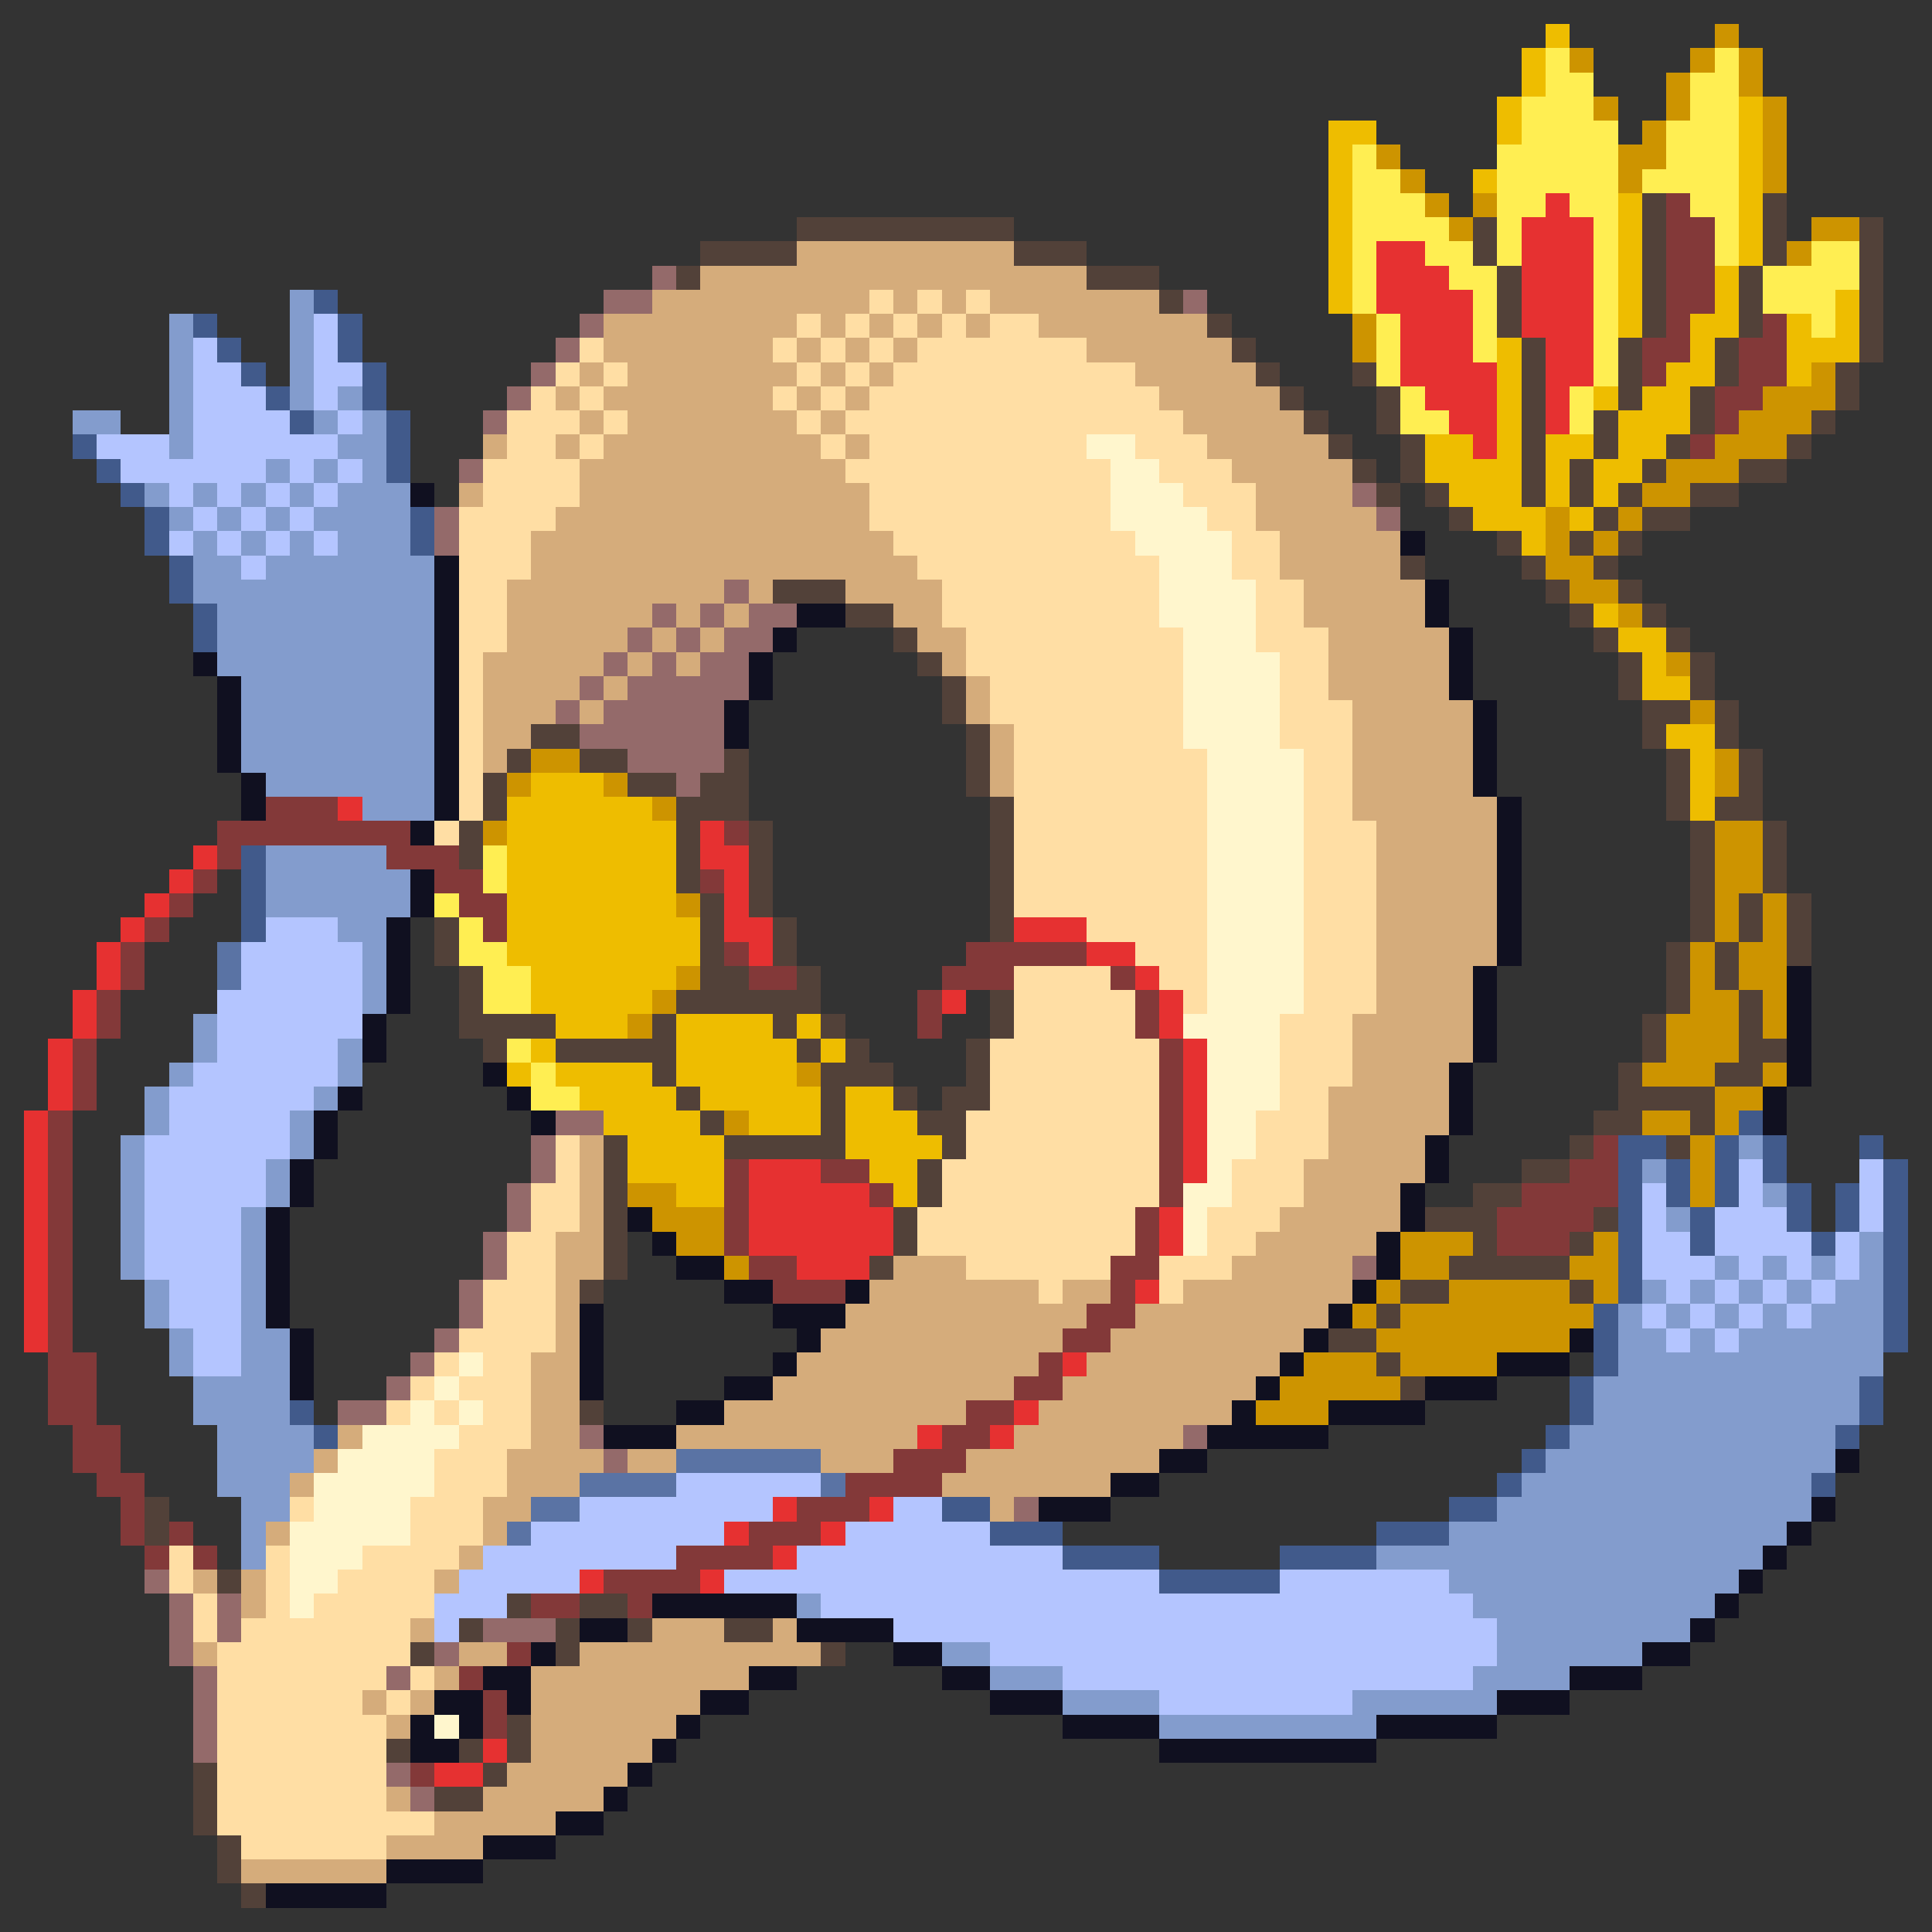 <svg xmlns="http://www.w3.org/2000/svg" viewBox="0 -0.5 80 80" shape-rendering="crispEdges">
<rect x="0" y="-0.5" width="80" height="80" fill="#333333" stroke="none"/>
<path stroke="#eebd00" d="M64 1h1M63 2h1M63 3h1M62 4h1M72 4h1M55 5h2M62 5h1M72 5h1M55 6h1M72 6h1M55 7h1M61 7h1M72 7h1M55 8h1M67 8h1M72 8h1M55 9h1M67 9h1M72 9h1M55 10h1M67 10h1M72 10h1M55 11h1M67 11h1M71 11h1M55 12h1M67 12h1M71 12h1M76 12h1M67 13h1M70 13h2M74 13h1M76 13h1M62 14h1M70 14h1M74 14h3M62 15h1M69 15h2M74 15h1M62 16h1M66 16h1M68 16h2M62 17h1M67 17h3M59 18h2M62 18h1M64 18h2M67 18h2M59 19h4M64 19h1M66 19h2M60 20h3M64 20h1M66 20h1M61 21h3M65 21h1M63 22h1M66 25h1M67 26h2M68 27h1M68 28h2M69 30h2M70 31h1M22 32h3M70 32h1M21 33h6M70 33h1M21 34h7M21 35h7M21 36h7M21 37h7M21 38h8M21 39h8M22 40h6M22 41h5M23 42h3M28 42h4M33 42h1M22 43h1M28 43h5M34 43h1M21 44h1M23 44h4M28 44h5M24 45h4M29 45h5M35 45h2M25 46h4M31 46h3M35 46h3M26 47h4M35 47h4M26 48h4M36 48h2M28 49h2M37 49h1" />
<path stroke="#cd9400" d="M71 1h1M65 2h1M70 2h1M72 2h1M69 3h1M72 3h1M66 4h1M69 4h1M73 4h1M68 5h1M73 5h1M57 6h1M67 6h2M73 6h1M58 7h1M67 7h1M73 7h1M59 8h1M61 8h1M60 9h1M75 9h2M74 10h1M56 13h1M56 14h1M75 15h1M73 16h3M72 17h3M71 18h3M69 19h3M68 20h2M64 21h1M67 21h1M64 22h1M66 22h1M64 23h2M65 24h2M67 25h1M69 27h1M70 29h1M22 31h2M71 31h1M21 32h1M25 32h1M71 32h1M27 33h1M20 34h1M71 34h2M71 35h2M71 36h2M28 37h1M71 37h1M73 37h1M71 38h1M73 38h1M70 39h1M72 39h2M28 40h1M70 40h1M72 40h2M27 41h1M70 41h2M73 41h1M26 42h1M69 42h3M73 42h1M69 43h3M33 44h1M68 44h3M73 44h1M71 45h2M30 46h1M68 46h2M71 46h1M70 47h1M70 48h1M26 49h2M70 49h1M27 50h3M28 51h2M58 51h3M66 51h1M30 52h1M58 52h2M65 52h2M57 53h1M60 53h5M66 53h1M56 54h1M58 54h8M57 55h8M54 56h3M58 56h4M53 57h5M52 58h3" />
<path stroke="#ffee52" d="M64 2h1M71 2h1M64 3h2M70 3h2M63 4h3M70 4h2M63 5h4M69 5h3M56 6h1M62 6h5M69 6h3M56 7h2M62 7h5M68 7h4M56 8h3M62 8h2M65 8h2M70 8h2M56 9h4M62 9h1M66 9h1M71 9h1M56 10h1M59 10h2M62 10h1M66 10h1M71 10h1M75 10h2M56 11h1M60 11h2M66 11h1M73 11h4M56 12h1M61 12h1M66 12h1M73 12h3M57 13h1M61 13h1M66 13h1M75 13h1M57 14h1M61 14h1M66 14h1M57 15h1M66 15h1M58 16h1M65 16h1M58 17h2M65 17h1M20 35h1M20 36h1M18 37h1M19 38h1M19 39h2M20 40h2M20 41h2M21 43h1M22 44h1M22 45h2" />
<path stroke="#e63131" d="M64 8h1M63 9h3M57 10h2M63 10h3M57 11h3M63 11h3M57 12h4M63 12h3M58 13h3M63 13h3M58 14h3M64 14h2M58 15h4M64 15h2M59 16h3M64 16h1M60 17h2M64 17h1M61 18h1M14 33h1M29 34h1M8 35h1M29 35h2M7 36h1M30 36h1M6 37h1M30 37h1M5 38h1M30 38h2M42 38h3M4 39h1M31 39h1M45 39h2M4 40h1M47 40h1M3 41h1M39 41h1M48 41h1M3 42h1M48 42h1M2 43h1M49 43h1M2 44h1M49 44h1M2 45h1M49 45h1M1 46h1M49 46h1M1 47h1M49 47h1M1 48h1M31 48h3M49 48h1M1 49h1M31 49h5M1 50h1M31 50h6M48 50h1M1 51h1M31 51h6M48 51h1M1 52h1M33 52h3M1 53h1M47 53h1M1 54h1M1 55h1M44 56h1M42 58h1M38 59h1M41 59h1M32 62h1M36 62h1M30 63h1M34 63h1M32 64h1M24 65h1M29 65h1M20 72h1M18 73h2" />
<path stroke="#524139" d="M68 8h1M73 8h1M33 9h9M61 9h1M68 9h1M73 9h1M77 9h1M29 10h4M42 10h3M61 10h1M68 10h1M73 10h1M77 10h1M28 11h1M45 11h3M62 11h1M68 11h1M72 11h1M77 11h1M48 12h1M62 12h1M68 12h1M72 12h1M77 12h1M50 13h1M62 13h1M68 13h1M72 13h1M77 13h1M51 14h1M63 14h1M67 14h1M71 14h1M77 14h1M52 15h1M56 15h1M63 15h1M67 15h1M71 15h1M76 15h1M53 16h1M57 16h1M63 16h1M67 16h1M70 16h1M76 16h1M54 17h1M57 17h1M63 17h1M66 17h1M70 17h1M75 17h1M55 18h1M58 18h1M63 18h1M66 18h1M69 18h1M74 18h1M56 19h1M58 19h1M63 19h1M65 19h1M68 19h1M72 19h2M57 20h1M59 20h1M63 20h1M65 20h1M67 20h1M70 20h2M60 21h1M66 21h1M68 21h2M62 22h1M65 22h1M67 22h1M58 23h1M63 23h1M66 23h1M32 24h3M64 24h1M67 24h1M35 25h2M65 25h1M68 25h1M37 26h1M66 26h1M69 26h1M38 27h1M67 27h1M70 27h1M39 28h1M67 28h1M70 28h1M39 29h1M68 29h2M71 29h1M22 30h2M40 30h1M68 30h1M71 30h1M21 31h1M24 31h2M30 31h1M40 31h1M69 31h1M72 31h1M20 32h1M26 32h2M29 32h2M40 32h1M69 32h1M72 32h1M20 33h1M28 33h3M41 33h1M69 33h1M71 33h2M19 34h1M28 34h1M31 34h1M41 34h1M70 34h1M73 34h1M19 35h1M28 35h1M31 35h1M41 35h1M70 35h1M73 35h1M28 36h1M31 36h1M41 36h1M70 36h1M73 36h1M29 37h1M31 37h1M41 37h1M70 37h1M72 37h1M74 37h1M18 38h1M29 38h1M32 38h1M41 38h1M70 38h1M72 38h1M74 38h1M18 39h1M29 39h1M32 39h1M69 39h1M71 39h1M74 39h1M19 40h1M29 40h2M33 40h1M69 40h1M71 40h1M19 41h1M28 41h6M41 41h1M69 41h1M72 41h1M19 42h4M27 42h1M32 42h1M34 42h1M41 42h1M68 42h1M72 42h1M20 43h1M23 43h5M33 43h1M35 43h1M40 43h1M68 43h1M72 43h2M27 44h1M34 44h3M40 44h1M67 44h1M71 44h2M28 45h1M34 45h1M37 45h1M39 45h2M67 45h4M29 46h1M34 46h1M38 46h2M66 46h2M70 46h1M25 47h1M30 47h5M39 47h1M65 47h1M69 47h1M25 48h1M38 48h1M63 48h2M25 49h1M38 49h1M61 49h2M25 50h1M37 50h1M59 50h3M66 50h1M25 51h1M37 51h1M61 51h1M65 51h1M25 52h1M36 52h1M60 52h5M24 53h1M58 53h2M65 53h1M57 54h1M55 55h2M57 56h1M58 57h1M24 58h1M6 62h1M6 63h1M9 65h1M21 66h1M24 66h2M19 67h1M23 67h1M26 67h1M30 67h2M17 68h1M23 68h1M34 68h1M21 71h1M16 72h1M19 72h1M21 72h1M8 73h1M20 73h1M8 74h1M18 74h2M8 75h1M9 76h1M9 77h1M10 78h1" />
<path stroke="#833939" d="M69 8h1M69 9h2M69 10h2M69 11h2M69 12h2M69 13h1M73 13h1M68 14h2M72 14h2M68 15h1M72 15h2M71 16h2M71 17h1M70 18h1M11 33h3M9 34h8M30 34h1M9 35h1M16 35h3M8 36h1M18 36h2M29 36h1M7 37h1M19 37h2M6 38h1M20 38h1M5 39h1M30 39h1M40 39h5M5 40h1M31 40h2M39 40h3M46 40h1M4 41h1M38 41h1M47 41h1M4 42h1M38 42h1M47 42h1M3 43h1M48 43h1M3 44h1M48 44h1M3 45h1M48 45h1M2 46h1M48 46h1M2 47h1M48 47h1M66 47h1M2 48h1M30 48h1M34 48h2M48 48h1M65 48h2M2 49h1M30 49h1M36 49h1M48 49h1M63 49h4M2 50h1M30 50h1M47 50h1M62 50h4M2 51h1M30 51h1M47 51h1M62 51h3M2 52h1M31 52h2M46 52h2M2 53h1M32 53h3M46 53h1M2 54h1M45 54h2M2 55h1M44 55h2M2 56h2M43 56h1M2 57h2M42 57h2M2 58h2M40 58h2M3 59h2M39 59h2M3 60h2M37 60h3M4 61h2M35 61h4M5 62h1M33 62h3M5 63h1M7 63h1M31 63h3M6 64h1M8 64h1M28 64h4M25 65h4M22 66h2M26 66h1M21 68h1M19 69h1M20 70h1M20 71h1M17 73h1" />
<path stroke="#d5ac7b" d="M33 10h9M29 11h16M27 12h9M37 12h1M39 12h1M41 12h7M25 13h8M34 13h1M36 13h1M38 13h1M40 13h1M43 13h7M25 14h7M33 14h1M35 14h1M37 14h1M45 14h6M24 15h1M26 15h7M34 15h1M36 15h1M47 15h5M23 16h1M25 16h7M33 16h1M35 16h1M48 16h5M24 17h1M26 17h7M34 17h1M49 17h5M20 18h1M23 18h1M25 18h9M35 18h1M50 18h5M24 19h11M51 19h5M19 20h1M24 20h12M52 20h4M23 21h13M52 21h5M22 22h15M53 22h5M22 23h16M53 23h5M21 24h9M31 24h1M35 24h4M54 24h5M21 25h6M28 25h1M30 25h1M37 25h2M54 25h5M21 26h5M27 26h1M29 26h1M38 26h2M55 26h5M20 27h5M26 27h1M28 27h1M39 27h1M55 27h5M20 28h4M25 28h1M40 28h1M55 28h5M20 29h3M24 29h1M40 29h1M56 29h5M20 30h2M41 30h1M56 30h5M20 31h1M41 31h1M56 31h5M41 32h1M56 32h5M56 33h6M57 34h5M57 35h5M57 36h5M57 37h5M57 38h5M57 39h5M57 40h4M57 41h4M56 42h5M56 43h5M56 44h4M55 45h5M55 46h5M24 47h1M55 47h4M24 48h1M54 48h5M24 49h1M54 49h4M24 50h1M53 50h5M23 51h2M52 51h5M23 52h2M37 52h3M51 52h5M23 53h1M36 53h7M44 53h2M49 53h7M23 54h1M35 54h10M47 54h8M23 55h1M34 55h10M46 55h8M22 56h2M33 56h10M45 56h8M22 57h2M32 57h10M44 57h8M22 58h2M30 58h10M43 58h8M14 59h1M22 59h2M28 59h10M42 59h7M13 60h1M21 60h4M26 60h2M34 60h3M40 60h8M12 61h1M21 61h3M39 61h7M20 62h2M41 62h1M11 63h1M20 63h1M19 64h1M8 65h1M10 65h1M18 65h1M10 66h1M17 67h1M27 67h3M32 67h1M8 68h1M19 68h2M24 68h10M18 69h1M22 69h9M15 70h1M17 70h1M22 70h7M16 71h1M22 71h6M22 72h5M21 73h5M16 74h1M20 74h5M18 75h5M16 76h4M10 77h6" />
<path stroke="#946a6a" d="M27 11h1M25 12h2M49 12h1M24 13h1M23 14h1M22 15h1M21 16h1M20 17h1M19 19h1M56 20h1M18 21h1M57 21h1M18 22h1M30 24h1M27 25h1M29 25h1M31 25h2M26 26h1M28 26h1M30 26h2M25 27h1M27 27h1M29 27h2M24 28h1M26 28h5M23 29h1M25 29h5M24 30h6M26 31h4M28 32h1M23 46h2M22 47h1M22 48h1M21 49h1M21 50h1M20 51h1M20 52h1M56 52h1M19 53h1M19 54h1M18 55h1M17 56h1M16 57h1M14 58h2M24 59h1M49 59h1M25 60h1M42 62h1M6 65h1M7 66h1M9 66h1M7 67h1M9 67h1M20 67h3M7 68h1M18 68h1M8 69h1M16 69h1M8 70h1M8 71h1M8 72h1M16 73h1M17 74h1" />
<path stroke="#839ccd" d="M12 12h1M7 13h1M12 13h1M7 14h1M12 14h1M7 15h1M12 15h1M7 16h1M12 16h1M14 16h1M3 17h2M7 17h1M13 17h1M15 17h1M7 18h1M14 18h2M11 19h1M13 19h1M15 19h1M6 20h1M8 20h1M10 20h1M12 20h1M14 20h3M7 21h1M9 21h1M11 21h1M13 21h4M8 22h1M10 22h1M12 22h1M14 22h3M8 23h2M11 23h7M8 24h10M9 25h9M9 26h9M9 27h9M10 28h8M10 29h8M10 30h8M10 31h8M11 32h7M15 33h3M11 35h5M11 36h6M11 37h6M14 38h2M15 39h1M15 40h1M15 41h1M8 42h1M8 43h1M14 43h1M7 44h1M14 44h1M6 45h1M13 45h1M6 46h1M12 46h1M5 47h1M12 47h1M72 47h1M5 48h1M11 48h1M68 48h1M5 49h1M11 49h1M73 49h1M5 50h1M10 50h1M69 50h1M5 51h1M10 51h1M77 51h1M5 52h1M10 52h1M71 52h1M73 52h1M75 52h1M77 52h1M6 53h1M10 53h1M68 53h1M70 53h1M72 53h1M74 53h1M76 53h2M6 54h1M10 54h1M67 54h1M69 54h1M71 54h1M73 54h1M75 54h3M7 55h1M10 55h2M67 55h2M70 55h1M72 55h6M7 56h1M10 56h2M67 56h11M8 57h4M66 57h11M8 58h4M66 58h11M9 59h4M65 59h11M9 60h4M64 60h12M9 61h3M63 61h12M10 62h2M62 62h13M10 63h1M60 63h14M10 64h1M57 64h16M60 65h12M33 66h1M61 66h10M62 67h8M39 68h2M62 68h6M41 69h3M61 69h4M44 70h4M56 70h6M48 71h9" />
<path stroke="#415a8b" d="M13 12h1M8 13h1M14 13h1M9 14h1M14 14h1M10 15h1M15 15h1M11 16h1M15 16h1M12 17h1M16 17h1M3 18h1M16 18h1M4 19h1M16 19h1M5 20h1M6 21h1M17 21h1M6 22h1M17 22h1M7 23h1M7 24h1M8 25h1M8 26h1M10 35h1M10 36h1M10 37h1M10 38h1M72 46h1M67 47h2M71 47h1M73 47h1M77 47h1M67 48h1M69 48h1M71 48h1M73 48h1M78 48h1M67 49h1M69 49h1M71 49h1M74 49h1M76 49h1M78 49h1M67 50h1M70 50h1M74 50h1M76 50h1M78 50h1M67 51h1M70 51h1M75 51h1M78 51h1M67 52h1M78 52h1M67 53h1M78 53h1M66 54h1M78 54h1M66 55h1M78 55h1M66 56h1M65 57h1M77 57h1M12 58h1M65 58h1M77 58h1M13 59h1M64 59h1M76 59h1M63 60h1M62 61h1M75 61h1M39 62h2M60 62h2M41 63h3M57 63h3M44 64h4M53 64h4M48 65h5" />
<path stroke="#ffdea4" d="M36 12h1M38 12h1M40 12h1M33 13h1M35 13h1M37 13h1M39 13h1M41 13h2M24 14h1M32 14h1M34 14h1M36 14h1M38 14h7M23 15h1M25 15h1M33 15h1M35 15h1M37 15h10M22 16h1M24 16h1M32 16h1M34 16h1M36 16h12M21 17h3M25 17h1M33 17h1M35 17h14M21 18h2M24 18h1M34 18h1M36 18h9M47 18h3M20 19h4M35 19h11M48 19h3M20 20h4M36 20h10M49 20h3M19 21h4M36 21h10M50 21h2M19 22h3M37 22h10M51 22h2M19 23h3M38 23h10M51 23h2M19 24h2M39 24h9M52 24h2M19 25h2M39 25h9M52 25h2M19 26h2M40 26h9M52 26h3M19 27h1M40 27h9M53 27h2M19 28h1M41 28h8M53 28h2M19 29h1M41 29h8M53 29h3M19 30h1M42 30h7M53 30h3M19 31h1M42 31h8M54 31h2M19 32h1M42 32h8M54 32h2M19 33h1M42 33h8M54 33h2M18 34h1M42 34h8M54 34h3M42 35h8M54 35h3M42 36h8M54 36h3M42 37h8M54 37h3M45 38h5M54 38h3M47 39h3M54 39h3M42 40h4M48 40h2M54 40h3M42 41h5M49 41h1M54 41h3M42 42h5M53 42h3M41 43h7M53 43h3M41 44h7M53 44h3M41 45h7M53 45h2M40 46h8M52 46h3M23 47h1M40 47h8M52 47h3M23 48h1M39 48h9M51 48h3M22 49h2M39 49h9M51 49h3M22 50h2M38 50h9M50 50h3M21 51h2M38 51h9M50 51h2M21 52h2M40 52h6M48 52h3M20 53h3M43 53h1M48 53h1M20 54h3M19 55h4M18 56h1M20 56h2M17 57h1M19 57h3M16 58h1M18 58h1M20 58h2M19 59h3M18 60h3M18 61h3M12 62h1M17 62h3M17 63h3M7 64h1M11 64h1M15 64h4M7 65h1M11 65h1M14 65h4M8 66h1M11 66h1M13 66h5M8 67h1M10 67h7M9 68h8M9 69h7M17 69h1M9 70h6M16 70h1M9 71h7M9 72h7M9 73h7M9 74h7M9 75h9M10 76h6" />
<path stroke="#b4c5ff" d="M13 13h1M8 14h1M13 14h1M8 15h2M13 15h2M8 16h3M13 16h1M8 17h4M14 17h1M4 18h3M8 18h6M5 19h6M12 19h1M14 19h1M7 20h1M9 20h1M11 20h1M13 20h1M8 21h1M10 21h1M12 21h1M7 22h1M9 22h1M11 22h1M13 22h1M10 23h1M11 38h3M10 39h5M10 40h5M9 41h6M9 42h6M9 43h5M8 44h6M7 45h6M7 46h5M6 47h6M6 48h5M72 48h1M77 48h1M6 49h5M68 49h1M72 49h1M77 49h1M6 50h4M68 50h1M71 50h3M77 50h1M6 51h4M68 51h2M71 51h4M76 51h1M6 52h4M68 52h3M72 52h1M74 52h1M76 52h1M7 53h3M69 53h1M71 53h1M73 53h1M75 53h1M7 54h3M68 54h1M70 54h1M72 54h1M74 54h1M8 55h2M69 55h1M71 55h1M8 56h2M28 61h6M24 62h8M37 62h2M22 63h8M35 63h6M20 64h8M33 64h11M19 65h5M30 65h18M53 65h7M18 66h3M34 66h27M18 67h1M37 67h25M41 68h21M44 69h17M48 70h8" />
<path stroke="#fff6cd" d="M45 18h2M46 19h2M46 20h3M46 21h4M47 22h4M48 23h3M48 24h4M48 25h4M49 26h3M49 27h4M49 28h4M49 29h4M49 30h4M50 31h4M50 32h4M50 33h4M50 34h4M50 35h4M50 36h4M50 37h4M50 38h4M50 39h4M50 40h4M50 41h4M49 42h4M50 43h3M50 44h3M50 45h3M50 46h2M50 47h2M50 48h1M49 49h2M49 50h1M49 51h1M19 56h1M18 57h1M17 58h1M19 58h1M15 59h4M14 60h4M13 61h5M13 62h4M12 63h5M12 64h3M12 65h2M12 66h1M18 71h1" />
<path stroke="#101020" d="M17 20h1M58 22h1M18 23h1M18 24h1M59 24h1M18 25h1M33 25h2M59 25h1M18 26h1M32 26h1M60 26h1M8 27h1M18 27h1M31 27h1M60 27h1M9 28h1M18 28h1M31 28h1M60 28h1M9 29h1M18 29h1M30 29h1M61 29h1M9 30h1M18 30h1M30 30h1M61 30h1M9 31h1M18 31h1M61 31h1M10 32h1M18 32h1M61 32h1M10 33h1M18 33h1M62 33h1M17 34h1M62 34h1M62 35h1M17 36h1M62 36h1M17 37h1M62 37h1M16 38h1M62 38h1M16 39h1M62 39h1M16 40h1M61 40h1M74 40h1M16 41h1M61 41h1M74 41h1M15 42h1M61 42h1M74 42h1M15 43h1M61 43h1M74 43h1M20 44h1M60 44h1M74 44h1M14 45h1M21 45h1M60 45h1M73 45h1M13 46h1M22 46h1M60 46h1M73 46h1M13 47h1M59 47h1M12 48h1M59 48h1M12 49h1M58 49h1M11 50h1M26 50h1M58 50h1M11 51h1M27 51h1M57 51h1M11 52h1M28 52h2M57 52h1M11 53h1M30 53h2M35 53h1M56 53h1M11 54h1M24 54h1M32 54h3M55 54h1M12 55h1M24 55h1M33 55h1M54 55h1M65 55h1M12 56h1M24 56h1M32 56h1M53 56h1M62 56h3M12 57h1M24 57h1M30 57h2M52 57h1M59 57h3M28 58h2M51 58h1M55 58h4M25 59h3M50 59h5M48 60h2M76 60h1M46 61h2M43 62h3M75 62h1M74 63h1M73 64h1M72 65h1M27 66h6M71 66h1M24 67h2M33 67h4M70 67h1M22 68h1M37 68h2M68 68h2M20 69h2M31 69h2M39 69h2M65 69h3M18 70h2M21 70h1M29 70h2M41 70h3M62 70h3M17 71h1M19 71h1M28 71h1M44 71h4M57 71h5M17 72h2M27 72h1M48 72h9M26 73h1M25 74h1M23 75h2M20 76h3M16 77h4M11 78h5" />
<path stroke="#5a73a4" d="M9 39h1M9 40h1M28 60h6M24 61h4M34 61h1M22 62h2M21 63h1" />
</svg>